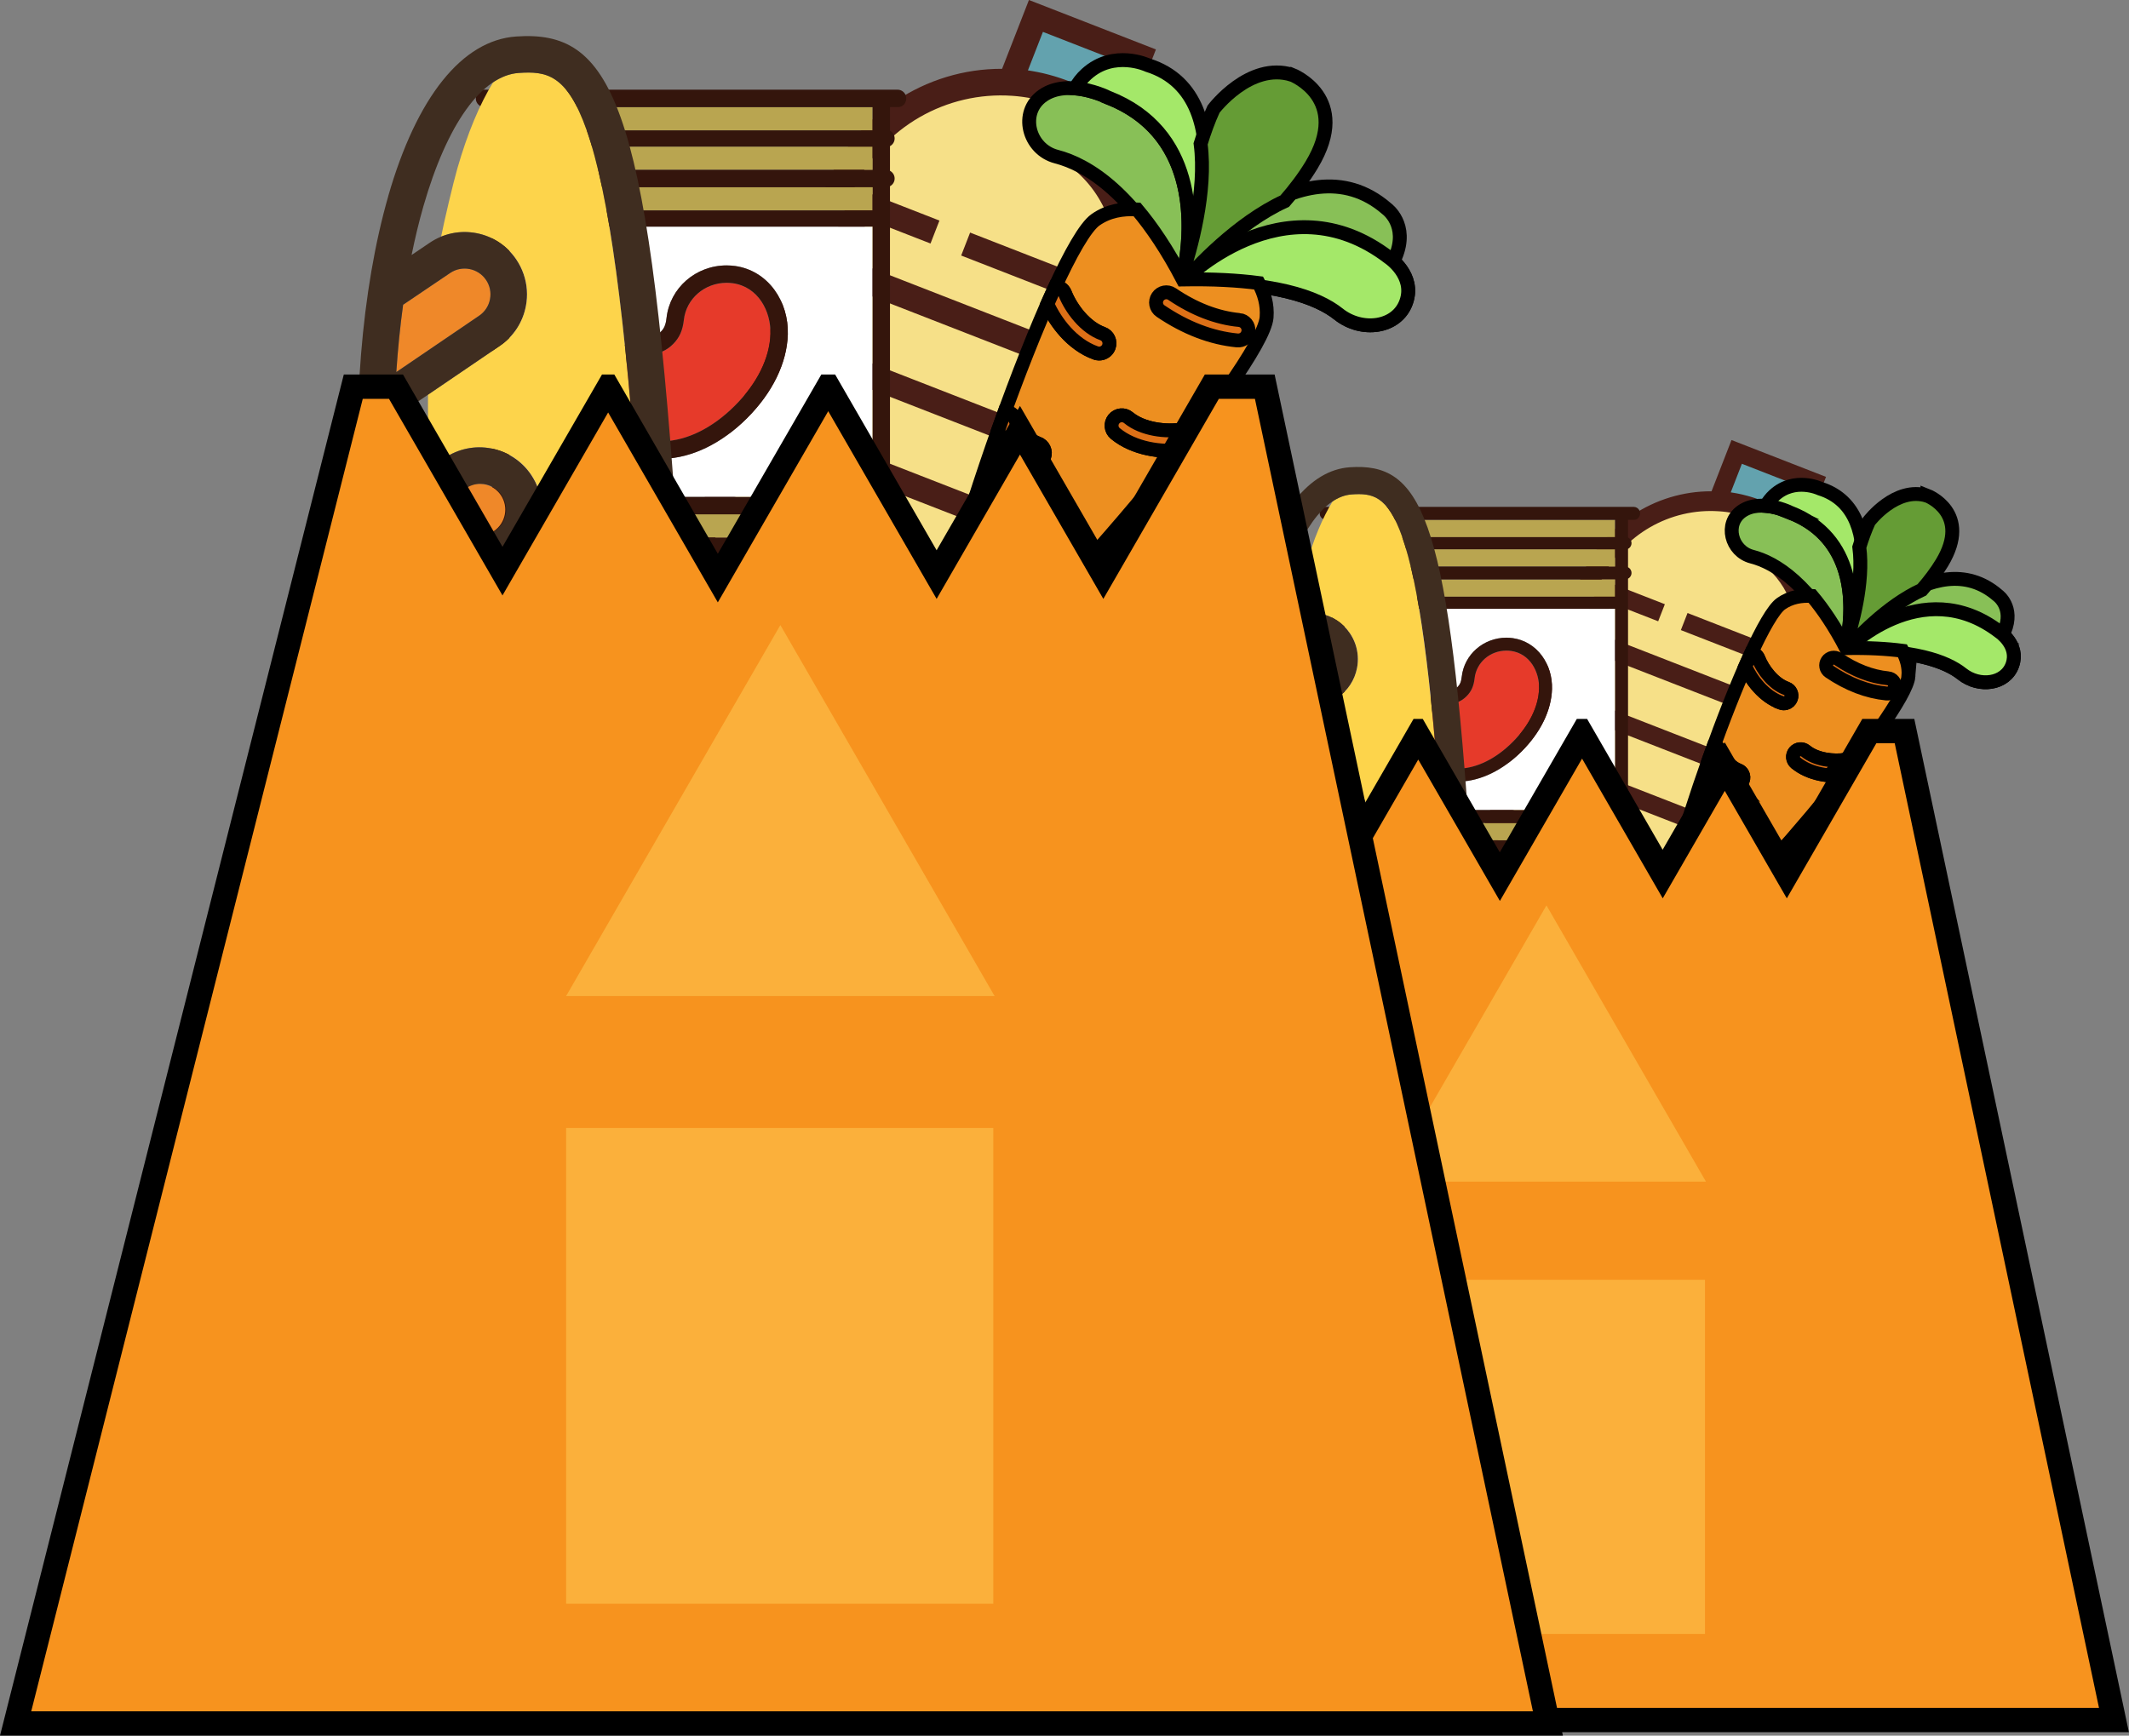 <?xml version="1.0" encoding="UTF-8"?>
<svg id="Layer_1" data-name="Layer 1" xmlns="http://www.w3.org/2000/svg" viewBox="0 0 613 499.86">
  <rect x="0" y="0" width="613" height="499.86" fill="#808080" stroke="none"/>
  <defs>
    <style>
      .cls-1 {
        fill: #63a2ae;
      }

      .cls-2 {
        fill: #fff;
      }

      .cls-3 {
        fill: #f6e088;
      }

      .cls-4 {
        fill: #a4e869;
      }

      .cls-4, .cls-5, .cls-6, .cls-7, .cls-8, .cls-9 {
        stroke: #000;
        stroke-miterlimit: 10;
        stroke-width: 4px;
      }

      .cls-5 {
        fill: #ed8f20;
      }

      .cls-10 {
        fill: #e63a2a;
      }

      .cls-11 {
        fill: #491e17;
      }

      .cls-12 {
        fill: #ef8829;
      }

      .cls-13 {
        fill: #b9a550;
      }

      .cls-14 {
        fill: #f7931e;
      }

      .cls-6 {
        fill: #dd7017;
      }

      .cls-15 {
        fill: #fdd44b;
      }

      .cls-7 {
        fill: #88c057;
      }

      .cls-16 {
        fill: #3f2d20;
      }

      .cls-17 {
        fill: #34150c;
      }

      .cls-8 {
        fill: #f2681c;
      }

      .cls-18 {
        fill: #fbb03b;
      }

      .cls-9 {
        fill: #659c35;
      }
    </style>
  </defs>
  <g>
    <g>
      <path class="cls-3" d="M522.73,193.57l5.97,2.33c7.68-19.7-2.07-41.89-21.76-49.57-19.7-7.68-41.89,2.07-49.57,21.76l5.36,2.09-5.49,14.1-5.57-2.17-39.49,101.3,70.81,27.6,39.49-101.3-5.25-2.04,5.49-14.1Z"/>
      <path class="cls-1" d="M506.48,146.61c3.83,1.49,7.29,3.55,10.3,6.03l5.46-14.02-21.97-8.56-5.46,14.02c3.9,.21,7.83,1.04,11.66,2.53Z"/>
      <g>
        <path class="cls-11" d="M517.06,181.18l5.35-.18c-.4-11.99-7.87-22.56-19.03-26.91l-1.94,4.98c9.17,3.57,15.3,12.25,15.63,22.1Z"/>
        <path class="cls-11" d="M527.11,198.3l2.46,.96,.97-2.49c6.26-16.07,1.53-33.75-10.52-44.71l5.74-14.72-27.21-10.61-5.75,14.76c-16.29-.08-31.76,9.78-38.04,25.89l-.92,2.35,2.46,.96,2.78,1.09-3.58,9.18-5.25-2.04-41.4,106.22,75.73,29.52,41.53-106.55-5.25-2.04,3.45-8.85,2.78,1.09h0Zm-28.78-56.48l3.21-8.25,17.05,6.65-3.21,8.25c-.18-.12-.36-.24-.54-.36-.1-.07-.21-.14-.31-.21-.16-.1-.33-.21-.49-.31-.15-.09-.29-.18-.44-.27-.15-.09-.3-.18-.46-.27-.16-.1-.33-.19-.49-.29-.15-.08-.29-.17-.44-.25-.18-.1-.35-.19-.53-.29-.14-.08-.29-.15-.43-.23-.19-.1-.37-.19-.56-.29-.14-.07-.28-.14-.42-.21-.2-.1-.4-.19-.6-.29-.13-.06-.26-.12-.39-.18-.22-.1-.45-.2-.68-.3-.11-.05-.22-.1-.33-.14-.34-.14-.68-.28-1.03-.42s-.69-.26-1.04-.39c-.11-.04-.23-.08-.34-.12-.23-.08-.47-.16-.7-.24-.14-.05-.27-.09-.41-.13-.21-.07-.42-.13-.64-.2-.15-.04-.3-.09-.45-.13-.2-.06-.4-.12-.61-.17-.16-.04-.31-.08-.47-.12-.19-.05-.39-.1-.58-.15-.16-.04-.33-.08-.49-.12-.19-.04-.37-.08-.56-.12-.17-.04-.35-.07-.52-.11-.17-.03-.34-.07-.51-.1-.19-.04-.38-.07-.57-.1-.12-.02-.24-.04-.37-.06-.21-.03-.43-.07-.65-.1Zm-77.14,126.22l4.86-12.46,65.57,25.56-4.86,12.46-65.57-25.56Zm6.77-17.38l4.86-12.46,65.57,25.56-4.86,12.46-65.57-25.56Zm6.9-17.7l4.86-12.46,65.57,25.56-4.86,12.46-65.57-25.56Zm6.77-17.38l4.86-12.46,65.57,25.56-4.86,12.46-65.57-25.56Zm-25.81,66.22l3.45-8.85,65.57,25.56-3.45,8.85-65.57-25.56Zm103.01-70.5l-4.86,12.46-65.57-25.56,4.86-12.46,2.81,1.1,2.49,.97,54.97,21.43,2.49,.97,2.81,1.1Zm-3.2-7.29l-55.08-21.47,3.45-8.85,13.44,5.24,1.92-4.92-13.07-5.1-5.15-2.01c6.25-13.04,19.84-20.61,33.78-19.65,.19,.01,.39,.03,.58,.04,.19,.02,.38,.04,.57,.05,.3,.03,.59,.06,.89,.1,.16,.02,.32,.04,.48,.07,.27,.04,.54,.08,.81,.13,.12,.02,.24,.04,.37,.06,.36,.06,.71,.13,1.07,.21,.11,.02,.23,.05,.34,.07,.37,.08,.74,.17,1.11,.27,.1,.03,.19,.05,.29,.07,.26,.06,.52,.12,.77,.21,.13,.05,.26,.08,.39,.12,.38,.12,.76,.24,1.13,.37,.08,.03,.16,.06,.24,.08,.39,.14,.78,.28,1.16,.43s.77,.31,1.14,.47c.08,.03,.16,.07,.23,.1,.36,.16,.72,.32,1.08,.5,.08,.04,.17,.08,.25,.12,.31,.15,.62,.31,.93,.47,.06,.03,.11,.06,.17,.09,.34,.18,.67,.37,1,.56,.1,.06,.2,.12,.3,.18,.31,.19,.62,.38,.93,.57,.1,.07,.21,.13,.31,.2,.23,.15,.45,.3,.68,.45,.13,.09,.27,.18,.4,.28,.24,.17,.48,.35,.72,.53,.15,.12,.31,.23,.46,.35,.15,.12,.31,.24,.46,.36,10.92,8.72,15.8,23.5,11.57,37.33l-5.15-2.01-34.71-13.53-1.92,4.92,35.08,13.67-3.45,8.85Z"/>
      </g>
    </g>
    <g>
      <path class="cls-10" d="M409.23,213.3c.74,5.31,5.84,8.08,10.5,8.08,.12,0,.24,0,.36,0,5.16-.15,10.64-2.86,15.41-7.63,4.77-4.77,7.49-10.25,7.63-15.41,.14-4.82-2.59-10.1-8.08-10.86-.43-.06-.87-.09-1.31-.09-4.73,0-8.67,3.42-9.17,7.96-.25,2.27-.94,3.82-2.31,5.18-1.37,1.37-2.92,2.06-5.18,2.31-2.36,.26-4.48,1.46-5.97,3.37-1.56,2-2.25,4.59-1.9,7.11Z"/>
      <path class="cls-2" d="M465.03,233.28v-57.94h-77.84v57.94h77.84Zm-48.34-34.17c1.61-.18,2.31-.59,2.95-1.24s1.06-1.34,1.24-2.95c.71-6.43,6.24-11.28,12.88-11.28,.61,0,1.22,.04,1.82,.13,3.38,.47,6.38,2.3,8.45,5.14,1.93,2.66,2.94,6.04,2.84,9.52-.18,6.12-3.27,12.49-8.72,17.94s-11.82,8.55-17.94,8.72c-.16,0-.31,0-.47,0-7.31,0-13.28-4.75-14.2-11.3-.49-3.51,.48-7.12,2.65-9.91,2.12-2.72,5.14-4.42,8.5-4.79Z"/>
      <path class="cls-13" d="M392.79,254.17h-5.6v4.97h77.84v-4.97h-64.63c-.95,0-1.81-.68-1.92-1.63-.14-1.13,.74-2.1,1.85-2.1h64.7v-4.72h-12.98c-.95,0-1.81-.68-1.92-1.63-.14-1.13,.74-2.1,1.85-2.1h13.06v-4.97h-77.84v4.97h57.17c.95,0,1.81,.68,1.92,1.63,.14,1.13-.74,2.1-1.85,2.1h-57.24v4.72h5.52c.95,0,1.81,.68,1.92,1.63,.14,1.13-.74,2.1-1.85,2.1Z"/>
      <rect class="cls-13" x="387.19" y="149.73" width="77.84" height="4.97"/>
      <path class="cls-13" d="M392.79,166.88h-5.59v4.97h77.84v-4.97h-64.63c-.95,0-1.81-.68-1.92-1.63-.14-1.13,.74-2.1,1.85-2.1h64.7v-4.97h-77.84v4.97h5.52c.95,0,1.81,.68,1.92,1.63,.14,1.13-.74,2.1-1.85,2.1Z"/>
      <path class="cls-17" d="M405.53,213.81c.91,6.55,6.88,11.3,14.2,11.3,.16,0,.31,0,.47,0,6.12-.18,12.49-3.27,17.94-8.72s8.55-11.82,8.72-17.94c.1-3.48-.91-6.86-2.84-9.52-2.06-2.84-5.07-4.67-8.45-5.14-.6-.08-1.22-.13-1.82-.13-6.64,0-12.17,4.85-12.88,11.28-.18,1.61-.59,2.31-1.24,2.95-.65,.65-1.34,1.06-2.95,1.24-3.37,.37-6.39,2.07-8.5,4.79-2.17,2.79-3.14,6.4-2.65,9.91Zm11.56-10.99c2.27-.25,3.82-.94,5.18-2.31,1.37-1.37,2.06-2.92,2.31-5.18,.5-4.54,4.44-7.96,9.17-7.96,.43,0,.87,.03,1.31,.09,5.48,.76,8.21,6.04,8.08,10.86-.15,5.16-2.86,10.64-7.63,15.41-4.77,4.77-10.25,7.49-15.41,7.63-.12,0-.24,0-.36,0-4.66,0-9.76-2.78-10.5-8.08-.35-2.51,.34-5.1,1.9-7.11,1.49-1.92,3.61-3.11,5.97-3.37Z"/>
      <path class="cls-17" d="M470.38,259.14h-1.62v-5.07c.59-.31,1-.93,1-1.65s-.4-1.34-1-1.65v-5.28c.59-.31,1-.93,1-1.65s-.4-1.34-1-1.65v-75.53c.59-.31,1-.93,1-1.65s-.4-1.34-1-1.65v-5.28c.59-.31,1-.93,1-1.65s-.4-1.34-1-1.65v-5.07h1.72c.64,0,1.24-.35,1.52-.92,.71-1.41-.3-2.81-1.63-2.81h-88.64c-.64,0-1.24,.35-1.52,.92-.71,1.41,.3,2.81,1.63,2.81h1.62v5.07c-.59,.31-1,.93-1,1.65s.4,1.34,1,1.65v5.28c-.59,.31-1,.93-1,1.65s.4,1.34,1,1.65v75.53c-.59,.31-1,.93-1,1.65s.4,1.34,1,1.65v5.28c-.59,.31-1,.93-1,1.65s.4,1.34,1,1.65v5.07h-1.72c-.64,0-1.24,.35-1.52,.92-.71,1.41,.3,2.81,1.63,2.81h88.64c.64,0,1.24-.35,1.52-.92,.71-1.41-.3-2.81-1.63-2.81Zm-5.35-109.42v4.97h-77.84v-4.97h77.84Zm-72.24,13.43h-5.6v-4.97h77.84v4.97h-64.63c-.95,0-1.81,.68-1.92,1.63-.14,1.13,.74,2.1,1.85,2.1h64.7v4.97h-77.84v-4.97h5.52c.95,0,1.81-.68,1.92-1.63,.14-1.13-.74-2.1-1.85-2.1Zm72.24,12.19v57.94h-77.84v-57.94h77.84Zm-72.24,75.1h-5.6v-4.72h57.17c.95,0,1.81-.68,1.92-1.63,.14-1.13-.74-2.1-1.85-2.1h-57.24v-4.97h77.84v4.97h-12.98c-.95,0-1.81,.68-1.92,1.63-.14,1.13,.74,2.1,1.85,2.1h13.06v4.72h-64.63c-.95,0-1.81,.68-1.92,1.63-.14,1.13,.74,2.1,1.85,2.1h64.7v4.97h-77.84v-4.97h5.52c.95,0,1.81-.68,1.92-1.63,.14-1.13-.74-2.1-1.85-2.1Z"/>
    </g>
    <g>
      <path class="cls-12" d="M389.4,283.22c.28-1.45-.03-2.93-.86-4.15-.83-1.22-2.09-2.05-3.54-2.33-1.45-.28-2.93,.03-4.15,.86l-11.13,7.56c.96,3.86,2.01,7.6,3.15,11.18l14.21-9.58c1.21-.82,2.04-2.08,2.32-3.53Z"/>
      <path class="cls-12" d="M385.36,232.91c-.83-1.22-2.09-2.05-3.54-2.33-1.45-.28-2.93,.03-4.15,.86l-14.62,9.93c0,.14,.02,.27,.03,.41,.28,4.12,.66,8.19,1.11,12.2l19.7-13.38c2.52-1.72,3.18-5.17,1.47-7.69Z"/>
      <path class="cls-12" d="M362.95,206.51l17.74-12.07c1.23-.83,2.05-2.09,2.33-3.54,.28-1.45-.03-2.93-.86-4.15-1.71-2.53-5.16-3.18-7.69-1.47l-10.07,6.8c-.64,4.64-1.13,9.46-1.46,14.43Z"/>
      <g>
        <path class="cls-15" d="M371.44,162.87c.28-.73,.56-1.44,.85-2.13-.29,.69-.57,1.4-.85,2.13Z"/>
        <path class="cls-15" d="M372.8,159.51c.19-.43,.38-.85,.58-1.27-.19,.42-.39,.84-.58,1.27Z"/>
        <path class="cls-15" d="M373.82,157.3c.2-.42,.41-.83,.61-1.24-.21,.4-.41,.82-.61,1.24Z"/>
        <path class="cls-15" d="M410.69,333.58c.12-.12,.23-.24,.35-.37-.11,.13-.23,.25-.35,.37Z"/>
        <path class="cls-15" d="M369.58,168.22c.15-.47,.3-.92,.45-1.38-.15,.46-.3,.91-.45,1.38Z"/>
        <path class="cls-15" d="M370.49,165.49c.16-.46,.32-.91,.48-1.36-.16,.45-.32,.9-.48,1.36Z"/>
        <path class="cls-15" d="M377.55,150.78c.25-.36,.5-.71,.75-1.05-.25,.34-.5,.69-.75,1.05Z"/>
        <path class="cls-15" d="M381.37,146.25c-.92,.87-1.83,1.87-2.71,3.01,.88-1.14,1.79-2.15,2.71-3.01Z"/>
        <path class="cls-15" d="M374.86,155.26c.76-1.42,1.53-2.74,2.33-3.94-.8,1.2-1.58,2.52-2.33,3.94Z"/>
        <path class="cls-15" d="M382.8,145.04c.29-.22,.59-.44,.88-.64-.3,.2-.59,.42-.88,.64Z"/>
        <path class="cls-15" d="M381.61,146.03c.29-.26,.57-.5,.86-.73-.29,.23-.58,.47-.86,.73Z"/>
        <path class="cls-15" d="M403.89,336.52c-.11,.01-.21,.02-.32,.03,.11,0,.21-.02,.32-.03Z"/>
        <path class="cls-15" d="M368.76,170.95c.1-.35,.2-.68,.31-1.02-.1,.34-.21,.67-.31,1.01-.95,3.31-1.8,6.81-2.54,10.46h0c.74-3.65,1.59-7.14,2.54-10.45Z"/>
        <path class="cls-15" d="M411.45,332.68c.17-.23,.34-.48,.51-.74-.17,.26-.34,.51-.51,.74Z"/>
        <path class="cls-15" d="M413.23,329.54c-.1,.23-.2,.45-.3,.66,.1-.21,.2-.44,.3-.66Z"/>
        <path class="cls-15" d="M412.32,331.38c.11-.18,.21-.38,.31-.58-.1,.2-.2,.39-.31,.58Z"/>
        <path class="cls-15" d="M410.33,333.96c-.12,.11-.24,.22-.37,.32,.12-.1,.25-.21,.37-.32Z"/>
        <path class="cls-15" d="M383.71,144.38c-2.89,4.69-5.5,10.9-7.66,18.44-.95,3.31-2.75,10.99-3.49,14.65,2.37-.97,4.97-1.24,7.55-.75,3.51,.67,6.54,2.67,8.55,5.62,1.35,1.98,2.12,4.24,2.28,6.57,.08,1.14,.01,2.3-.21,3.45-.67,3.51-2.67,6.54-5.62,8.55l-22.6,15.37,7.23-4.92c-.06,4.18,.14,11.49,.29,15.79l-7.45,5.06,10.69-7.26c2.95-2.01,6.51-2.74,10.02-2.07,3.51,.67,6.54,2.67,8.55,5.62,1.35,1.98,2.12,4.24,2.28,6.57,.08,1.14,.01,2.3-.21,3.45-.67,3.51-2.67,6.54-5.62,8.55l-22.97,15.6,7.73-5.25c.62,3.89,1.93,10.46,2.7,14.17l.7-.47c2.96-2.01,6.51-2.74,10.02-2.07,3.51,.67,6.54,2.67,8.55,5.62,1.35,1.98,2.12,4.24,2.28,6.57,.08,1.14,.01,2.3-.21,3.45-.67,3.51-2.67,6.54-5.62,8.55l-7.68,5.18c.63,1.57,1.27,3.11,1.93,4.6,7.43,16.74,16.23,26.03,24.16,25.48,1.42-.1,2.75-.25,3.98-.59,.53-1.51,1.02-3.27,1.45-5.38,2.89-14.09,2.82-40.11-.24-84.35-3.05-44.24-6.56-70.02-11.36-83.58-4.24-11.98-8.7-12.62-14.54-12.22-1.86,.13-3.7,.82-5.48,2Z"/>
        <path class="cls-15" d="M413.8,328.11c-.09,.26-.19,.5-.28,.74,.1-.24,.19-.48,.28-.74Z"/>
        <path class="cls-15" d="M404.91,336.38c-.13,.02-.25,.04-.38,.06,.13-.02,.25-.04,.38-.06Z"/>
        <path class="cls-15" d="M405.86,336.21c-.13,.03-.26,.05-.39,.08,.13-.02,.26-.05,.39-.08Z"/>
        <path class="cls-15" d="M406.77,335.98c-.12,.04-.24,.07-.37,.1,.12-.03,.25-.06,.37-.1Z"/>
        <path class="cls-15" d="M407.84,335.58c-.14,.06-.29,.12-.43,.17,.15-.05,.29-.11,.43-.17Z"/>
        <path class="cls-15" d="M408.77,335.11c-.12,.07-.24,.14-.36,.21,.12-.06,.24-.14,.36-.21Z"/>
        <path class="cls-15" d="M409.57,334.59c-.12,.09-.25,.18-.37,.27,.13-.08,.25-.17,.37-.27Z"/>
      </g>
      <path class="cls-16" d="M361.23,168.78c-5.74,19.99-7.86,46.1-5.97,73.53,1.89,27.43,7.58,53,16.01,72.01,8.97,20.22,20.28,30.92,31.86,30.12s17.05-6.67,19.86-20.34c3.04-14.82,3.01-41.48-.1-86.46-6.2-89.77-13.99-104.47-34.25-103.07-11.57,.8-21.31,12.95-27.41,34.21Zm42.49-14.18c4.8,13.56,8.3,39.34,11.36,83.58,3.05,44.24,3.13,70.26,.24,84.35-2.55,12.45-6.88,13.69-12.72,14.1-7.93,.55-16.73-8.74-24.16-25.48-1.01-2.28-1.98-4.67-2.91-7.15l15.95-10.76c2.95-2.01,4.95-5.04,5.62-8.55,.22-1.15,.29-2.31,.21-3.45-.16-2.33-.93-4.58-2.28-6.57-2.01-2.95-5.04-4.95-8.55-5.62s-7.07,.06-10.02,2.07l-8.6,5.85c-.97-4.62-1.81-9.4-2.53-14.29l22.97-15.6c2.95-2.01,4.95-5.04,5.62-8.55,.22-1.15,.29-2.31,.21-3.45-.16-2.33-.93-4.58-2.28-6.57-2.01-2.95-5.04-4.95-8.55-5.62s-7.07,.07-10.02,2.07l-10.69,7.26c-.19-5.41-.21-10.73-.08-15.93l22.6-15.37c2.95-2.01,4.95-5.04,5.62-8.55,.22-1.15,.29-2.31,.21-3.45-.16-2.33-.93-4.58-2.28-6.57-2.01-2.95-5.04-4.95-8.55-5.62-3.51-.67-7.07,.07-10.01,2.07l-3.87,2.62c.74-3.65,1.59-7.15,2.54-10.46,5.06-17.6,12.5-28.01,20.43-28.56,5.84-.4,10.3,.24,14.54,12.22Zm-21.55,32.14c.83,1.22,1.14,2.7,.86,4.15-.28,1.45-1.1,2.71-2.33,3.54l-17.74,12.07c.33-4.97,.82-9.79,1.46-14.43l10.07-6.8c2.52-1.71,5.97-1.06,7.69,1.47Zm-17.81,67.22c-.47-4.14-.85-8.35-1.14-12.61h0s14.51-9.86,14.51-9.86c.94-.64,2.04-1.04,3.18-1.03,1.9,0,3.58,.91,4.61,2.43,1.71,2.53,1.05,5.98-1.47,7.69l-19.7,13.38Zm8.51,42.38c-1.13-3.58-2.18-7.32-3.15-11.18l11.13-7.56c1.22-.83,2.7-1.14,4.15-.86,1.45,.28,2.71,1.1,3.54,2.33,.83,1.22,1.14,2.7,.86,4.15-.28,1.45-1.1,2.71-2.32,3.53l-14.21,9.58Z"/>
    </g>
    <g>
      <path class="cls-7" d="M531.21,187.31s21.92-22.68,44.54-5.31c0,0,5.67,3.8,3.67,9.48-1.97,5.58-9.52,6.58-14.51,2.6-4.5-3.59-13.93-7.13-33.71-6.77Z"/>
      <path class="cls-7" d="M531.21,187.31s8.86-30.13-15.76-39.68c0,0-8.42-4.22-13.93-.39-5.12,3.56-3.11,11.52,2.94,13.08,6.62,1.71,16.7,7.76,26.75,26.99Z"/>
      <path class="cls-7" d="M575.57,183.5s.19,.14,.45,.34c.41-.64,.8-1.31,1.11-2.05,2.87-6.87-1.87-10.28-1.87-10.28-18.52-16.14-43.18,13.67-43.18,13.67,1.5-.3,2.91-.55,4.28-.77,7.86-5.58,23.36-13.08,39.22-.91Z"/>
      <path class="cls-4" d="M515.45,147.63c18.99,7.37,18.06,26.97,16.64,35.55,.05,.17,.11,.32,.16,.49,0,0,13.52-36.16-8.23-42.97,0,0-7.27-3.43-13.15,1.92-1.01,.92-1.81,1.97-2.41,3.07,3.76,.32,6.99,1.94,6.99,1.94Z"/>
      <path class="cls-9" d="M554.97,142.79c-9.11-2.89-16.85,7.36-16.85,7.36-1.09,2.4-2,4.9-2.77,7.43,1.35,10.23-2.16,22.64-4.04,28.31,0,.72,0,1.34,0,1.79,3.02-3.5,11.96-13.18,22.07-17.82,2.15-2.46,4.13-5.06,5.75-7.74,8.64-14.34-4.16-19.34-4.16-19.34Z"/>
      <path class="cls-4" d="M531.21,187.31s21.92-22.68,44.54-5.31c0,0,5.67,3.8,3.67,9.48-1.97,5.58-9.52,6.58-14.51,2.6-4.5-3.59-13.93-7.13-33.71-6.77Z"/>
      <g>
        <path class="cls-8" d="M532.03,184.56c-.28,1.32-.5,2.09-.5,2.09,0,0,.83-.86,2.32-2.1-.6,0-1.19,0-1.82,.01Z"/>
        <path class="cls-5" d="M549.49,194.77c.21-2.73-.52-5.18-1.71-7.35-4.44-.58-9.79-.89-16.25-.77-3.31-6.34-6.62-11.22-9.81-15.01-3.03-.2-6.14,.28-8.9,2.22-8.65,6.08-34.21,78.34-36.3,101.67-.2,2.19,1.79,3.33,3.58,2.04,19.01-13.69,68.58-72.27,69.4-82.81Z"/>
      </g>
      <g>
        <path class="cls-6" d="M489.09,253.67c-1.62-.29-3.23-.74-4.81-1.35-1.14-.44-2.4,.13-2.84,1.27s.13,2.4,1.27,2.84c1.83,.7,3.71,1.23,5.6,1.57,.33,.06,.66,.04,.97-.04,.79-.22,1.43-.87,1.58-1.73,.21-1.19-.58-2.34-1.78-2.55Z"/>
        <path class="cls-6" d="M543.61,195.35c-4.79-.47-9.63-2.34-14.38-5.56-1.01-.68-2.37-.42-3.05,.59-.68,1.01-.42,2.37,.59,3.05,5.37,3.64,10.9,5.76,16.43,6.3,.27,.03,.54,0,.79-.07,.85-.23,1.52-.98,1.61-1.91,.12-1.21-.77-2.28-1.98-2.4Z"/>
        <g>
          <path class="cls-6" d="M504.18,188.2c.88-.01,1.74,.5,2.08,1.38,1.33,3.36,4.34,7.35,8.1,8.71,1.14,.41,1.73,1.67,1.32,2.82-.25,.7-.82,1.19-1.49,1.37-.42,.12-.88,.11-1.33-.05-5.06-1.83-8.65-6.63-10.36-10.49"/>
          <path class="cls-6" d="M512.86,202.42c.44,.16,.9,.17,1.33,.05,.67-.18,1.24-.67,1.49-1.37,.41-1.14-.18-2.4-1.32-2.82-3.75-1.36-6.77-5.35-8.1-8.71-.35-.87-1.2-1.39-2.08-1.38-.55,1.19-1.11,2.43-1.68,3.73,1.72,3.86,5.3,8.66,10.36,10.49Z"/>
        </g>
        <g>
          <path class="cls-6" d="M531.17,223.27c-4.19,.45-10.02-.22-14.11-3.59-.94-.77-1.07-2.16-.3-3.1,.77-.94,2.16-1.07,3.1-.3,3.08,2.53,8.05,3.1,11.62,2.53,.96-.15,1.84,.35,2.27,1.16"/>
          <path class="cls-6" d="M531.48,218.81c-3.57,.57-8.54,0-11.62-2.53-.94-.77-2.33-.64-3.1,.3-.77,.94-.64,2.32,.3,3.1,4.09,3.37,9.92,4.04,14.11,3.59,.88-1.11,1.74-2.21,2.57-3.29-.43-.81-1.32-1.32-2.27-1.16Z"/>
        </g>
        <g>
          <path class="cls-6" d="M493.36,215.01c.9-.03,1.77,.48,2.13,1.37,.83,2.11,2.71,4.61,5.02,5.45,1.14,.41,1.73,1.67,1.32,2.82-.25,.7-.82,1.19-1.49,1.37-.42,.12-.88,.11-1.33-.05-3.36-1.22-5.81-4.24-7.12-6.86"/>
          <path class="cls-6" d="M499.02,225.97c.44,.16,.9,.17,1.33,.05,.67-.18,1.24-.67,1.49-1.37,.41-1.14-.18-2.4-1.32-2.82-2.32-.84-4.19-3.34-5.02-5.45-.35-.89-1.22-1.4-2.13-1.37-.49,1.35-.98,2.72-1.47,4.1,1.31,2.62,3.76,5.64,7.12,6.86Z"/>
        </g>
        <g>
          <path class="cls-6" d="M509.96,248.39c-2.98,.41-7.39,0-10.46-2.53-.94-.77-1.07-2.16-.3-3.1,.77-.94,2.16-1.07,3.1-.3,1.9,1.56,5.01,1.9,7.25,1.55,1.2-.19,2.33,.63,2.52,1.82,.01,.07,0,.13,0,.2"/>
          <path class="cls-6" d="M509.54,244.02c-2.24,.36-5.35,.02-7.25-1.55-.94-.77-2.32-.64-3.1,.3-.77,.94-.64,2.32,.3,3.1,3.07,2.53,7.48,2.94,10.46,2.53,.7-.78,1.4-1.56,2.1-2.35,0-.07,.02-.13,0-.2-.19-1.2-1.32-2.02-2.52-1.83Z"/>
        </g>
      </g>
    </g>
    <g>
      <g>
        <polygon class="cls-14" points="282.49 495.36 354.43 210.54 362.37 210.54 385.71 250.98 408.36 211.75 431.87 252.46 455.53 211.48 478.77 251.72 496.63 220.77 514.5 251.72 538.28 210.54 548.37 210.54 608.68 495.36 282.49 495.36"/>
        <path d="M545.54,214.04l58.82,277.82H286.99l70.16-277.82h3.19l19.3,33.44,6.06,10.5,6.06-10.5,16.59-28.73,17.45,30.22,6.06,10.5,6.06-10.5,17.6-30.49,17.17,29.74,6.06,10.5,6.06-10.5,11.8-20.45,11.8,20.45,6.06,10.5,6.06-10.5,19.73-34.18h5.24m5.67-7h-14.96l-21.75,37.68-17.87-30.95-17.87,30.95-21.75-37.68h-2.96l-22.18,38.42-22.18-38.42h-2.65l-21.32,36.94-21.32-36.94h-12.69l-73.7,291.82h335l-61.79-291.82h0Z"/>
      </g>
      <rect class="cls-18" x="399.34" y="368.58" width="91.57" height="101.99"/>
      <polygon class="cls-18" points="445.27 260.75 399.34 340.3 491.19 340.3 445.27 260.75"/>
    </g>
  </g>
  <g>
    <g>
      <path class="cls-3" d="M328.74,89.77l8.03,3.13c10.31-26.46-2.77-56.27-29.23-66.58-26.46-10.31-56.27,2.78-66.58,29.23l7.2,2.81-7.38,18.94-7.49-2.92-53.04,136.08,95.12,37.08,53.04-136.08-7.05-2.75,7.38-18.94Z"/>
      <path class="cls-1" d="M306.91,26.69c5.15,2.01,9.79,4.77,13.84,8.1l7.34-18.83-29.51-11.5-7.34,18.83c5.24,.29,10.52,1.39,15.67,3.4Z"/>
      <g>
        <path class="cls-11" d="M321.12,73.12l7.18-.24c-.54-16.11-10.57-30.3-25.57-36.14l-2.61,6.7c12.31,4.8,20.55,16.45,20.99,29.69Z"/>
        <path class="cls-11" d="M334.63,96.12l3.31,1.29,1.3-3.34c8.41-21.58,2.06-45.34-14.13-60.06l7.71-19.77L296.26,0l-7.73,19.82c-21.89-.1-42.66,13.14-51.1,34.78l-1.23,3.15,3.31,1.29,3.74,1.46-4.81,12.33-7.05-2.75-55.62,142.68,101.73,39.65,55.79-143.12-7.05-2.75,4.63-11.89,3.74,1.46h0Zm-38.66-75.86l4.32-11.08,22.9,8.93-4.32,11.08c-.24-.16-.49-.32-.73-.48-.14-.09-.28-.19-.42-.28-.22-.14-.44-.28-.66-.41-.2-.12-.39-.25-.59-.37-.2-.12-.41-.24-.62-.37-.22-.13-.44-.26-.66-.38-.2-.11-.4-.22-.59-.33-.24-.13-.47-.26-.71-.39-.19-.1-.38-.2-.58-.3-.25-.13-.5-.26-.75-.38-.19-.09-.37-.19-.56-.28-.27-.13-.54-.26-.81-.38-.17-.08-.35-.16-.53-.24-.3-.14-.61-.27-.91-.4-.15-.06-.3-.13-.44-.19-.46-.19-.91-.38-1.38-.56s-.93-.35-1.39-.52c-.15-.05-.3-.11-.46-.16-.31-.11-.63-.22-.94-.32-.18-.06-.37-.12-.55-.18-.29-.09-.57-.18-.86-.27-.2-.06-.4-.12-.6-.17-.27-.08-.54-.16-.81-.23-.21-.06-.42-.11-.63-.17-.26-.07-.52-.13-.79-.2-.22-.05-.44-.11-.66-.16-.25-.06-.5-.11-.75-.16-.23-.05-.47-.1-.7-.15-.23-.05-.46-.09-.69-.13-.25-.05-.51-.1-.76-.14-.16-.03-.33-.05-.49-.08-.29-.05-.58-.1-.87-.14Zm-103.63,169.55l6.52-16.73,88.08,34.33-6.52,16.73-88.08-34.33Zm9.1-23.34l6.52-16.73,88.08,34.33-6.52,16.73-88.08-34.33Zm9.27-23.78l6.52-16.73,88.08,34.33-6.52,16.73-88.08-34.33Zm9.1-23.34l6.52-16.73,88.08,34.33-6.52,16.73-88.08-34.33Zm-34.67,88.96l4.63-11.89,88.08,34.33-4.63,11.89-88.08-34.33Zm138.37-94.7l-6.52,16.73-88.08-34.33,6.52-16.73,3.78,1.47,3.34,1.3,73.84,28.78,3.34,1.3,3.78,1.47Zm-4.3-9.79l-73.98-28.84,4.63-11.89,18.06,7.04,2.57-6.61-17.56-6.85-6.91-2.69c8.39-17.52,26.65-27.69,45.38-26.39,.26,.02,.52,.04,.78,.06,.26,.02,.51,.05,.77,.07,.4,.04,.8,.09,1.19,.14,.22,.03,.43,.06,.65,.09,.36,.05,.72,.11,1.08,.17,.16,.03,.33,.05,.49,.08,.48,.09,.96,.18,1.44,.28,.15,.03,.3,.07,.46,.1,.5,.11,1,.23,1.5,.36,.13,.03,.26,.07,.39,.1,.35,.08,.7,.16,1.04,.29,.18,.06,.35,.11,.53,.16,.51,.15,1.01,.32,1.52,.49,.11,.04,.22,.08,.32,.11,.52,.18,1.04,.37,1.56,.57s1.03,.41,1.54,.63c.11,.04,.21,.09,.32,.14,.49,.21,.97,.44,1.45,.67,.11,.05,.22,.11,.34,.17,.42,.2,.84,.42,1.25,.64,.07,.04,.15,.08,.22,.12,.45,.24,.9,.49,1.34,.75,.13,.08,.27,.16,.4,.24,.42,.25,.84,.5,1.25,.77,.14,.09,.28,.18,.42,.27,.31,.2,.61,.4,.91,.61,.18,.12,.36,.25,.54,.37,.33,.23,.65,.47,.97,.71,.21,.15,.41,.31,.62,.47,.21,.16,.41,.32,.62,.49,14.66,11.72,21.22,31.56,15.55,50.14l-6.91-2.69-46.63-18.18-2.57,6.61,47.12,18.37-4.63,11.89Z"/>
      </g>
    </g>
    <g>
      <path class="cls-10" d="M176.28,116.26c.99,7.13,7.85,10.86,14.11,10.86,.16,0,.32,0,.49,0,6.94-.2,14.29-3.84,20.7-10.25,6.41-6.41,10.06-13.77,10.25-20.7,.19-6.47-3.48-13.57-10.85-14.59-.58-.08-1.17-.12-1.76-.12-6.35,0-11.65,4.6-12.32,10.69-.34,3.04-1.26,5.13-3.1,6.96-1.84,1.84-3.92,2.76-6.96,3.1-3.17,.35-6.01,1.96-8.02,4.53-2.09,2.69-3.02,6.17-2.55,9.54Z"/>
      <path class="cls-2" d="M251.23,143.11V65.28h-104.56v77.83h104.56Zm-64.94-45.9c2.17-.24,3.1-.79,3.97-1.66s1.42-1.8,1.66-3.97c.95-8.64,8.39-15.15,17.3-15.15,.81,0,1.64,.06,2.45,.17,4.54,.63,8.57,3.09,11.35,6.91,2.6,3.58,3.95,8.12,3.82,12.79-.24,8.22-4.4,16.78-11.72,24.1s-15.88,11.48-24.1,11.72c-.21,0-.42,0-.63,0-9.82,0-17.84-6.38-19.07-15.17-.66-4.71,.64-9.56,3.56-13.31,2.84-3.65,6.9-5.94,11.42-6.44Z"/>
      <path class="cls-13" d="M154.19,171.17h-7.52v6.68h104.56v-6.68h-86.81c-1.28,0-2.43-.92-2.58-2.19-.19-1.52,1-2.82,2.49-2.82h86.91v-6.35h-17.44c-1.28,0-2.43-.92-2.58-2.19-.19-1.52,1-2.82,2.49-2.82h17.54v-6.68h-104.56v6.68h76.79c1.28,0,2.43,.92,2.58,2.19,.19,1.52-1,2.82-2.49,2.82h-76.88v6.35h7.42c1.28,0,2.43,.92,2.58,2.19,.19,1.52-1,2.82-2.49,2.82Z"/>
      <rect class="cls-13" x="146.68" y="30.87" width="104.56" height="6.68"/>
      <path class="cls-13" d="M154.19,53.92h-7.52v6.68h104.56v-6.68h-86.81c-1.28,0-2.43-.92-2.58-2.19-.19-1.52,1-2.82,2.49-2.82h86.91v-6.68h-104.56v6.68h7.42c1.28,0,2.43,.92,2.58,2.19,.19,1.52-1,2.82-2.49,2.82Z"/>
      <path class="cls-17" d="M171.31,116.96c1.23,8.79,9.25,15.17,19.07,15.17,.21,0,.42,0,.63,0,8.22-.24,16.78-4.4,24.1-11.72,7.32-7.32,11.48-15.88,11.72-24.1,.13-4.67-1.22-9.21-3.82-12.79-2.77-3.82-6.8-6.28-11.35-6.91-.81-.11-1.63-.17-2.45-.17-8.91,0-16.35,6.51-17.3,15.15-.24,2.17-.79,3.1-1.66,3.97-.87,.87-1.8,1.42-3.97,1.66-4.52,.5-8.58,2.78-11.42,6.44-2.92,3.75-4.22,8.6-3.56,13.31Zm15.53-14.77c3.04-.34,5.13-1.26,6.96-3.1,1.84-1.84,2.76-3.92,3.1-6.96,.67-6.09,5.97-10.69,12.32-10.69,.58,0,1.17,.04,1.76,.12,7.37,1.03,11.03,8.12,10.85,14.59-.2,6.94-3.84,14.29-10.25,20.7-6.41,6.41-13.77,10.06-20.7,10.25-.16,0-.32,0-.49,0-6.26,0-13.11-3.73-14.11-10.86-.47-3.38,.46-6.86,2.55-9.54,2-2.57,4.85-4.18,8.02-4.53Z"/>
      <path class="cls-17" d="M258.42,177.85h-2.17v-6.81c.8-.42,1.34-1.25,1.34-2.22s-.54-1.79-1.34-2.22v-7.1c.8-.42,1.34-1.25,1.34-2.22s-.54-1.79-1.34-2.22V53.63c.8-.42,1.34-1.25,1.34-2.22s-.54-1.79-1.34-2.22v-7.1c.8-.42,1.34-1.25,1.34-2.22s-.54-1.79-1.34-2.22v-6.81h2.32c.86,0,1.66-.47,2.05-1.23,.96-1.9-.4-3.78-2.19-3.78h-119.07c-.86,0-1.66,.47-2.05,1.23-.96,1.9,.4,3.78,2.19,3.78h2.17v6.81c-.8,.42-1.34,1.25-1.34,2.22s.54,1.79,1.34,2.22v7.1c-.8,.42-1.34,1.25-1.34,2.22s.54,1.79,1.34,2.22v101.45c-.8,.42-1.34,1.25-1.34,2.22s.54,1.79,1.34,2.22v7.1c-.8,.42-1.34,1.25-1.34,2.22s.54,1.79,1.34,2.22v6.81h-2.32c-.86,0-1.66,.47-2.05,1.23-.96,1.9,.4,3.78,2.19,3.78h119.07c.86,0,1.66-.47,2.05-1.23,.96-1.9-.4-3.78-2.19-3.78Zm-7.18-146.98v6.68h-104.56v-6.68h104.56Zm-97.04,18.04h-7.52v-6.68h104.56v6.68h-86.81c-1.28,0-2.43,.92-2.58,2.19-.19,1.52,1,2.82,2.49,2.82h86.91v6.68h-104.56v-6.68h7.42c1.28,0,2.43-.92,2.58-2.19,.19-1.52-1-2.82-2.49-2.82Zm97.04,16.37v77.83h-104.56V65.28h104.56Zm-97.04,100.88h-7.52v-6.35h76.79c1.28,0,2.43-.92,2.58-2.19,.19-1.52-1-2.82-2.49-2.82h-76.88v-6.68h104.56v6.68h-17.44c-1.28,0-2.43,.92-2.58,2.19-.19,1.52,1,2.82,2.49,2.82h17.54v6.35h-86.81c-1.28,0-2.43,.92-2.58,2.19-.19,1.52,1,2.82,2.49,2.82h86.91v6.68h-104.56v-6.68h7.42c1.28,0,2.43-.92,2.58-2.19,.19-1.52-1-2.82-2.49-2.82Z"/>
    </g>
    <g>
      <path class="cls-12" d="M149.65,210.2c.37-1.95-.04-3.93-1.15-5.57-1.12-1.64-2.8-2.75-4.76-3.13-1.95-.37-3.93,.04-5.57,1.15l-14.95,10.15c1.3,5.19,2.71,10.21,4.23,15.01l19.08-12.87c1.63-1.11,2.74-2.8,3.11-4.75Z"/>
      <path class="cls-12" d="M144.21,142.61c-1.12-1.64-2.8-2.75-4.76-3.13-1.95-.37-3.93,.04-5.57,1.15l-19.64,13.33c.01,.18,.02,.36,.03,.55,.38,5.53,.88,11,1.49,16.39l26.47-17.97c3.39-2.3,4.28-6.94,1.97-10.33Z"/>
      <path class="cls-12" d="M114.12,107.15l23.84-16.22c1.65-1.12,2.76-2.81,3.13-4.76,.37-1.95-.04-3.93-1.15-5.57-2.3-3.39-6.94-4.28-10.33-1.97l-13.53,9.14c-.86,6.23-1.51,12.71-1.96,19.38Z"/>
      <g>
        <path class="cls-15" d="M125.52,48.53c.37-.98,.75-1.93,1.14-2.86-.39,.93-.77,1.88-1.14,2.86Z"/>
        <path class="cls-15" d="M127.35,44.02c.25-.58,.51-1.14,.77-1.71-.26,.56-.52,1.12-.77,1.71Z"/>
        <path class="cls-15" d="M128.72,41.04c.27-.56,.54-1.12,.82-1.66-.28,.54-.55,1.1-.82,1.66Z"/>
        <path class="cls-15" d="M178.25,277.84c.16-.17,.32-.32,.47-.5-.15,.18-.31,.34-.47,.5Z"/>
        <path class="cls-15" d="M123.02,55.72c.2-.63,.4-1.24,.6-1.85-.2,.61-.4,1.22-.6,1.85Z"/>
        <path class="cls-15" d="M124.23,52.05c.21-.61,.43-1.23,.64-1.82-.22,.6-.43,1.21-.64,1.82Z"/>
        <path class="cls-15" d="M133.73,32.28c.33-.48,.67-.95,1.01-1.4-.34,.45-.68,.92-1.01,1.4Z"/>
        <path class="cls-15" d="M138.86,26.21c-1.24,1.16-2.45,2.51-3.64,4.04,1.19-1.53,2.4-2.88,3.64-4.04Z"/>
        <path class="cls-15" d="M130.11,38.3c1.01-1.91,2.06-3.68,3.14-5.29-1.07,1.61-2.12,3.38-3.14,5.29Z"/>
        <path class="cls-15" d="M140.77,24.58c.39-.3,.79-.6,1.19-.86-.4,.27-.79,.56-1.19,.86Z"/>
        <path class="cls-15" d="M139.17,25.91c.38-.35,.77-.67,1.16-.99-.39,.31-.77,.64-1.16,.99Z"/>
        <path class="cls-15" d="M169.11,281.78c-.14,.02-.28,.03-.42,.05,.14-.01,.28-.03,.42-.05Z"/>
        <path class="cls-15" d="M121.91,59.39c.13-.47,.27-.91,.41-1.37-.14,.46-.28,.89-.41,1.36-1.28,4.45-2.41,9.15-3.41,14.06h0c1-4.9,2.13-9.6,3.41-14.04Z"/>
        <path class="cls-15" d="M179.26,276.64c.23-.31,.46-.64,.69-.99-.23,.35-.45,.68-.69,.99Z"/>
        <path class="cls-15" d="M181.66,272.41c-.13,.31-.27,.61-.4,.89,.14-.29,.27-.59,.4-.89Z"/>
        <path class="cls-15" d="M180.43,274.88c.14-.24,.28-.51,.42-.77-.14,.26-.27,.53-.42,.77Z"/>
        <path class="cls-15" d="M177.75,278.35c-.16,.15-.33,.29-.49,.43,.17-.14,.33-.28,.49-.43Z"/>
        <path class="cls-15" d="M141.99,23.7c-3.88,6.3-7.38,14.65-10.29,24.77-1.28,4.45-3.7,14.77-4.69,19.68,3.18-1.3,6.68-1.67,10.14-1.01,4.71,.9,8.79,3.58,11.49,7.55,1.81,2.66,2.85,5.69,3.06,8.82,.11,1.53,.01,3.09-.28,4.64-.9,4.71-3.58,8.79-7.55,11.48l-30.35,20.65,9.71-6.61c-.08,5.61,.19,15.43,.39,21.21l-10,6.79,14.36-9.75c3.97-2.69,8.75-3.68,13.46-2.78,4.71,.9,8.79,3.58,11.49,7.55,1.81,2.66,2.85,5.69,3.06,8.82,.11,1.53,.01,3.09-.28,4.64-.9,4.71-3.58,8.79-7.55,11.48l-30.85,20.95,10.39-7.05c.83,5.23,2.59,14.05,3.63,19.04l.94-.64c3.97-2.69,8.75-3.68,13.46-2.78,4.71,.9,8.79,3.58,11.49,7.55,1.81,2.66,2.85,5.69,3.06,8.82,.11,1.53,.01,3.09-.28,4.64-.9,4.71-3.58,8.79-7.55,11.48l-10.31,6.96c.84,2.11,1.7,4.18,2.59,6.18,9.98,22.49,21.8,34.96,32.45,34.23,1.91-.13,3.69-.33,5.35-.8,.71-2.03,1.37-4.4,1.95-7.22,3.88-18.93,3.78-53.88-.32-113.31-4.1-59.43-8.81-94.06-15.25-112.28-5.69-16.09-11.69-16.95-19.53-16.41-2.5,.17-4.96,1.1-7.36,2.69Z"/>
        <path class="cls-15" d="M182.41,270.5c-.12,.34-.25,.67-.38,.99,.13-.32,.25-.65,.38-.99Z"/>
        <path class="cls-15" d="M170.48,281.61c-.17,.03-.34,.05-.51,.07,.17-.02,.34-.05,.51-.07Z"/>
        <path class="cls-15" d="M171.76,281.37c-.17,.04-.35,.07-.52,.1,.18-.03,.35-.07,.52-.1Z"/>
        <path class="cls-15" d="M172.97,281.06c-.16,.05-.33,.09-.49,.13,.16-.04,.33-.08,.49-.13Z"/>
        <path class="cls-15" d="M174.42,280.53c-.19,.08-.38,.16-.58,.23,.19-.07,.39-.15,.58-.23Z"/>
        <path class="cls-15" d="M175.66,279.9c-.16,.09-.32,.19-.49,.28,.16-.09,.32-.18,.49-.28Z"/>
        <path class="cls-15" d="M176.74,279.19c-.17,.12-.33,.24-.5,.36,.17-.11,.33-.23,.5-.36Z"/>
      </g>
      <path class="cls-16" d="M111.8,56.47c-7.71,26.85-10.56,61.93-8.01,98.78,2.54,36.84,10.18,71.2,21.51,96.74,12.05,27.16,27.25,41.53,42.79,40.46s22.91-8.96,26.67-27.32c4.08-19.9,4.04-55.72-.13-116.14C186.3,28.38,175.84,8.63,148.62,10.51c-15.54,1.07-28.62,17.39-36.83,45.95Zm57.08-19.05c6.45,18.22,11.15,52.84,15.25,112.28,4.1,59.43,4.2,94.38,.32,113.31-3.43,16.72-9.25,18.4-17.09,18.94-10.65,.74-22.47-11.74-32.45-34.23-1.36-3.07-2.67-6.27-3.91-9.6l21.43-14.46c3.97-2.69,6.65-6.77,7.55-11.48,.3-1.55,.39-3.11,.28-4.64-.22-3.13-1.26-6.16-3.06-8.82-2.69-3.97-6.77-6.65-11.48-7.55-4.71-.9-9.49,.09-13.46,2.78l-11.56,7.85c-1.3-6.21-2.43-12.63-3.4-19.2l30.85-20.95c3.97-2.69,6.65-6.77,7.55-11.48,.3-1.55,.39-3.11,.28-4.64-.22-3.13-1.26-6.16-3.06-8.82-2.69-3.97-6.77-6.65-11.48-7.55s-9.49,.09-13.46,2.78l-14.36,9.75c-.25-7.26-.28-14.41-.1-21.4l30.35-20.65c3.97-2.69,6.65-6.77,7.55-11.48,.3-1.55,.39-3.11,.28-4.64-.22-3.13-1.26-6.16-3.06-8.82-2.69-3.97-6.77-6.65-11.48-7.55-4.71-.9-9.49,.09-13.45,2.78l-5.2,3.51c1-4.91,2.13-9.6,3.41-14.06,6.79-23.64,16.79-37.63,27.44-38.36,7.85-.54,13.84,.32,19.53,16.41Zm-28.95,43.18c1.12,1.64,1.53,3.62,1.15,5.57-.37,1.95-1.48,3.64-3.13,4.76l-23.84,16.22c.45-6.68,1.1-13.16,1.96-19.38l13.53-9.14c3.39-2.3,8.03-1.42,10.33,1.98Zm-23.92,90.3c-.63-5.56-1.14-11.22-1.53-16.93h0s19.5-13.24,19.5-13.24c1.26-.86,2.75-1.39,4.27-1.39,2.55,.01,4.81,1.23,6.2,3.27,2.3,3.39,1.42,8.03-1.97,10.33l-26.47,17.97Zm11.44,56.92c-1.52-4.81-2.93-9.83-4.23-15.01l14.95-10.15c1.64-1.12,3.62-1.52,5.57-1.15,1.95,.37,3.64,1.48,4.76,3.13,1.12,1.64,1.53,3.62,1.15,5.57-.37,1.95-1.48,3.64-3.11,4.75l-19.08,12.87Z"/>
    </g>
    <g>
      <path class="cls-7" d="M340.13,81.36s29.45-30.47,59.83-7.14c0,0,7.62,5.11,4.93,12.74-2.65,7.5-12.79,8.84-19.49,3.49-6.04-4.82-18.71-9.57-45.28-9.09Z"/>
      <path class="cls-7" d="M340.13,81.36s11.9-40.47-21.17-53.3c0,0-11.31-5.67-18.71-.52-6.88,4.79-4.17,15.47,3.94,17.57,8.89,2.3,22.44,10.42,35.94,36.26Z"/>
      <path class="cls-7" d="M399.72,76.24s.26,.19,.6,.46c.55-.86,1.07-1.76,1.49-2.76,3.85-9.23-2.52-13.81-2.52-13.81-24.88-21.68-58,18.36-58,18.36,2.01-.4,3.91-.73,5.74-1.03,10.55-7.49,31.38-17.58,52.69-1.22Z"/>
      <path class="cls-4" d="M318.96,28.06c25.51,9.9,24.26,36.23,22.36,47.76,.07,.23,.15,.43,.22,.66,0,0,18.16-48.57-11.05-57.72,0,0-9.77-4.6-17.67,2.57-1.36,1.23-2.43,2.64-3.24,4.12,5.05,.43,9.38,2.6,9.38,2.6Z"/>
      <path class="cls-9" d="M372.04,21.55c-12.23-3.88-22.63,9.89-22.63,9.89-1.47,3.22-2.68,6.58-3.72,9.98,1.81,13.74-2.9,30.42-5.42,38.03,0,.96,0,1.81,0,2.41,4.06-4.7,16.06-17.7,29.65-23.94,2.89-3.31,5.55-6.8,7.72-10.4,11.61-19.26-5.59-25.98-5.59-25.98Z"/>
      <path class="cls-4" d="M340.13,81.36s29.45-30.47,59.83-7.14c0,0,7.62,5.11,4.93,12.74-2.65,7.5-12.79,8.84-19.49,3.49-6.04-4.82-18.71-9.57-45.28-9.09Z"/>
      <g>
        <path class="cls-8" d="M341.23,77.67c-.37,1.78-.68,2.81-.68,2.81,0,0,1.12-1.15,3.12-2.82-.8,0-1.6,0-2.45,.01Z"/>
        <path class="cls-5" d="M364.69,91.38c.28-3.67-.7-6.96-2.3-9.87-5.97-.78-13.14-1.19-21.83-1.03-4.45-8.51-8.89-15.07-13.18-20.16-4.07-.27-8.25,.38-11.95,2.98-11.62,8.16-45.96,105.24-48.77,136.58-.26,2.95,2.41,4.47,4.81,2.74,25.53-18.39,92.12-97.08,93.22-111.24Z"/>
      </g>
      <g>
        <path class="cls-6" d="M283.56,170.51c-2.17-.39-4.34-1-6.46-1.81-1.53-.59-3.23,.18-3.81,1.7s.18,3.23,1.7,3.81c2.46,.94,4.99,1.65,7.52,2.1,.45,.08,.89,.06,1.3-.06,1.06-.29,1.92-1.17,2.13-2.33,.29-1.6-.78-3.14-2.38-3.43Z"/>
        <path class="cls-6" d="M356.79,92.16c-6.44-.63-12.94-3.14-19.32-7.47-1.35-.92-3.19-.56-4.1,.79-.92,1.35-.56,3.19,.79,4.1,7.21,4.89,14.64,7.74,22.07,8.46,.37,.03,.73,0,1.07-.09,1.15-.31,2.04-1.31,2.16-2.57,.16-1.62-1.03-3.07-2.66-3.23Z"/>
        <g>
          <path class="cls-6" d="M303.82,82.55c1.19-.02,2.33,.67,2.8,1.85,1.78,4.51,5.84,9.88,10.88,11.69,1.53,.55,2.33,2.25,1.77,3.78-.34,.94-1.11,1.6-2,1.84-.57,.16-1.19,.14-1.78-.07-6.8-2.46-11.61-8.9-13.92-14.09"/>
          <path class="cls-6" d="M315.48,101.65c.6,.22,1.21,.23,1.78,.07,.89-.25,1.66-.91,2-1.84,.55-1.54-.24-3.23-1.77-3.78-5.04-1.82-9.09-7.19-10.88-11.69-.47-1.17-1.61-1.86-2.8-1.85-.74,1.6-1.49,3.26-2.26,5,2.3,5.19,7.12,11.64,13.92,14.09Z"/>
        </g>
        <g>
          <path class="cls-6" d="M340.08,129.67c-5.62,.6-13.46-.3-18.95-4.82-1.26-1.04-1.44-2.9-.4-4.16,1.03-1.26,2.9-1.44,4.16-.4,4.13,3.4,10.82,4.16,15.6,3.4,1.29-.21,2.47,.47,3.05,1.56"/>
          <path class="cls-6" d="M340.49,123.68c-4.79,.76-11.47,.01-15.6-3.4-1.26-1.04-3.13-.86-4.16,.4-1.04,1.26-.86,3.12,.4,4.16,5.49,4.52,13.33,5.43,18.95,4.82,1.18-1.5,2.33-2.97,3.46-4.43-.57-1.09-1.77-1.77-3.05-1.56Z"/>
        </g>
        <g>
          <path class="cls-6" d="M289.29,118.57c1.21-.04,2.38,.65,2.86,1.84,1.12,2.83,3.64,6.2,6.75,7.32,1.53,.55,2.33,2.25,1.77,3.78-.34,.94-1.11,1.6-2,1.84-.57,.16-1.19,.14-1.78-.07-4.51-1.63-7.81-5.7-9.56-9.22"/>
          <path class="cls-6" d="M296.89,133.28c.6,.22,1.21,.23,1.78,.07,.89-.25,1.66-.9,2-1.84,.55-1.53-.24-3.23-1.77-3.78-3.11-1.13-5.63-4.49-6.75-7.32-.47-1.2-1.64-1.89-2.86-1.84-.66,1.82-1.32,3.65-1.97,5.5,1.76,3.52,5.05,7.58,9.56,9.22Z"/>
        </g>
        <g>
          <path class="cls-6" d="M311.59,163.41c-4,.55-9.93,0-14.05-3.39-1.26-1.04-1.44-2.9-.4-4.16,1.04-1.26,2.9-1.44,4.16-.4,2.55,2.1,6.73,2.56,9.74,2.08,1.61-.26,3.12,.84,3.38,2.45,.02,.09-.01,.18,0,.27"/>
          <path class="cls-6" d="M311.03,157.53c-3.01,.48-7.19,.02-9.74-2.08-1.26-1.04-3.12-.86-4.16,.4-1.04,1.26-.86,3.12,.4,4.16,4.12,3.39,10.05,3.95,14.05,3.39,.94-1.04,1.88-2.1,2.82-3.16,0-.09,.02-.18,0-.27-.25-1.61-1.77-2.71-3.38-2.45Z"/>
        </g>
      </g>
    </g>
    <g>
      <g>
        <polygon class="cls-14" points="4.49 496.36 101.73 111.36 114.02 111.36 144.69 164.48 175.11 111.78 206.69 166.48 238.48 111.42 269.69 165.48 293.69 123.91 317.69 165.48 348.93 111.36 364.16 111.36 445.68 496.36 4.49 496.36"/>
        <path d="M361.33,114.86l80.04,378H8.99L104.45,114.86h7.55l26.62,46.12,6.06,10.5,6.06-10.5,24.36-42.19,25.52,44.19,6.06,10.5,6.06-10.5,25.73-44.56,25.15,43.56,6.06,10.5,6.06-10.5,17.94-31.07,17.94,31.07,6.06,10.5,6.06-10.5,27.2-47.12h10.38m5.67-7h-20.09l-29.22,50.62-24-41.57-24,41.57-29.22-50.62h-3.98l-29.8,51.62-29.8-51.62h-3.55l-28.65,49.62-28.65-49.62h-17.04L0,499.86H450L367,107.86h0Z"/>
      </g>
      <rect class="cls-18" x="163" y="324.86" width="123" height="137"/>
      <polygon class="cls-18" points="224.69 180.02 163 286.86 286.37 286.86 224.69 180.02"/>
    </g>
  </g>
</svg>